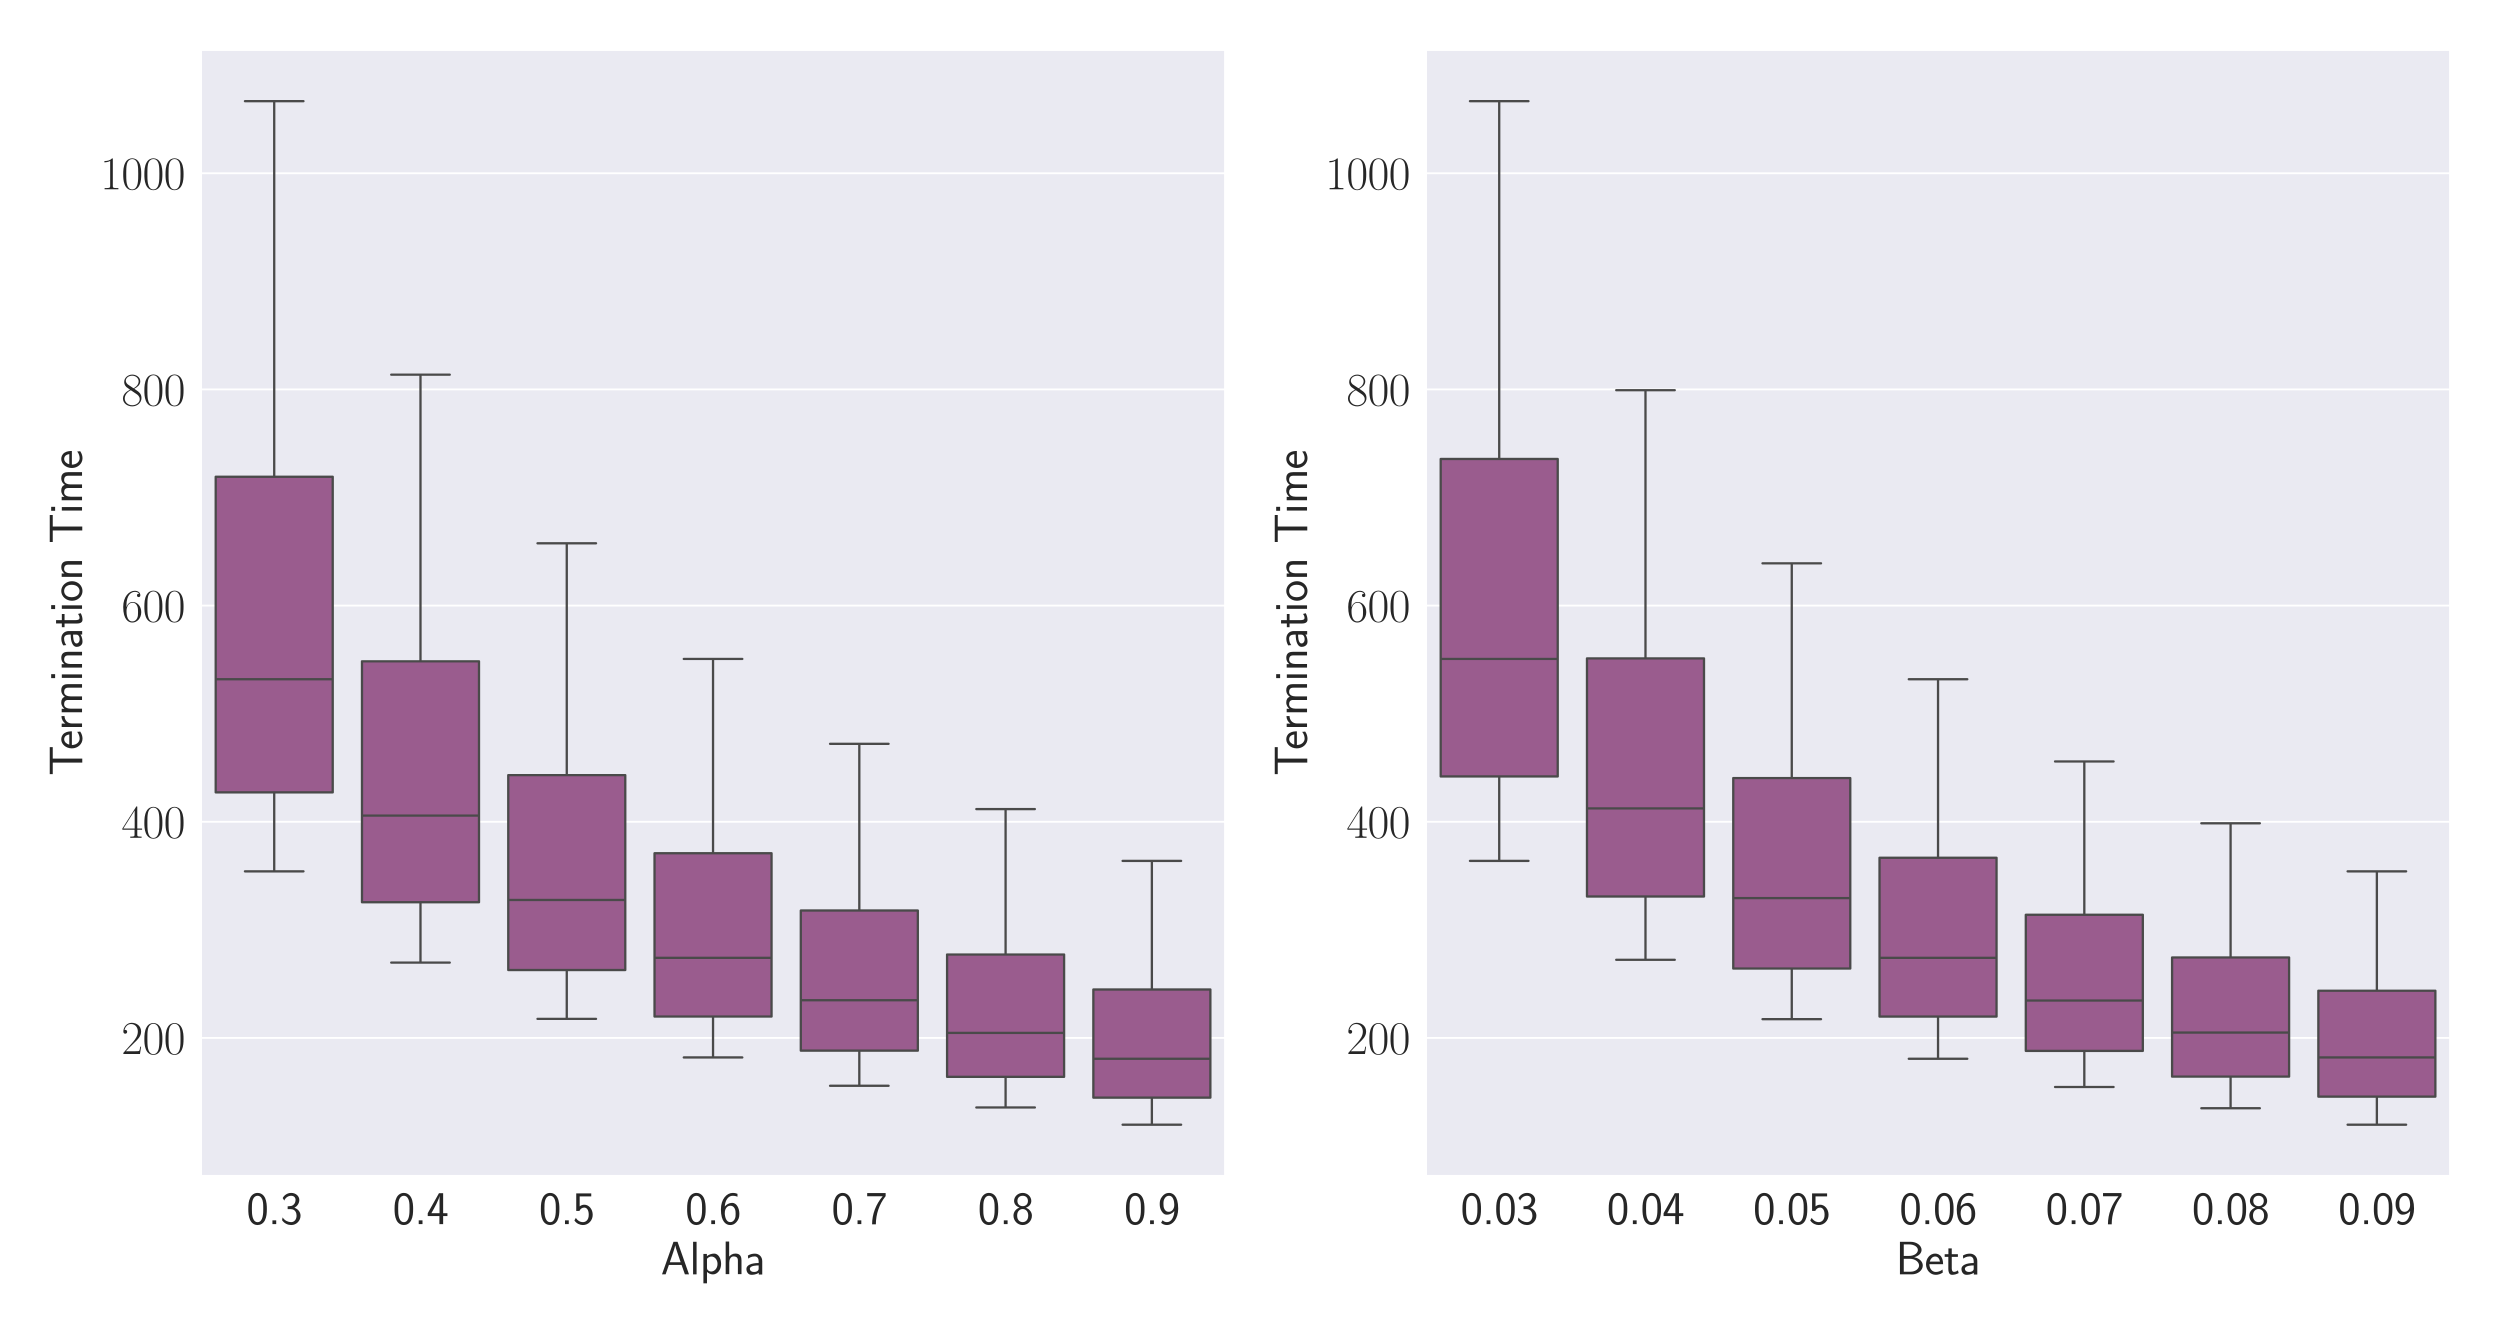 <?xml version="1.0" encoding="utf-8" standalone="no"?>
<!DOCTYPE svg PUBLIC "-//W3C//DTD SVG 1.1//EN"
  "http://www.w3.org/Graphics/SVG/1.1/DTD/svg11.dtd">
<svg xmlns:xlink="http://www.w3.org/1999/xlink" width="1080pt" height="576pt" viewBox="0 0 1080 576" xmlns="http://www.w3.org/2000/svg" version="1.1">
 <defs>
  <style type="text/css">*{stroke-linejoin: round; stroke-linecap: butt}</style>
 </defs>
 <g id="figure_1">
  <g id="patch_1">
   <path d="M 0 576 
L 1080 576 
L 1080 0 
L 0 0 
z
" style="fill: #ffffff"/>
  </g>
  <g id="axes_1">
   <g id="patch_2">
    <path d="M 86.865 507.975 
L 529.2 507.975 
L 529.2 21.6 
L 86.865 21.6 
z
" style="fill: #eaeaf2"/>
   </g>
   <g id="matplotlib.axis_1">
    <g id="xtick_1">
     <g id="text_1">
      <!-- 0.3 -->
      <g style="fill: #262626" transform="translate(106.489 528.812) scale(0.2 -0.2)">
       <defs>
        <path id="CMSS17-30" d="M 2758 2044 
C 2758 2405 2752 3077 2490 3596 
C 2227 4096 1805 4229 1504 4229 
C 1069 4229 698 3975 506 3570 
C 301 3146 243 2709 243 2044 
C 243 1589 262 1031 493 543 
C 755 5 1197 -128 1498 -128 
C 1894 -128 2278 81 2496 518 
C 2720 974 2758 1474 2758 2044 
z
M 1498 261 
C 1011 261 864 811 819 995 
C 742 1310 730 1614 730 2114 
C 730 2506 730 2948 851 3297 
C 998 3701 1254 3840 1498 3840 
C 1971 3840 2125 3372 2176 3208 
C 2272 2873 2272 2481 2272 2114 
C 2272 1526 2272 261 1498 261 
z
" transform="scale(0.016)"/>
        <path id="CMSS17-2e" d="M 1088 510 
L 576 510 
L 576 0 
L 1088 0 
L 1088 510 
z
" transform="scale(0.016)"/>
        <path id="CMSS17-33" d="M 1005 2025 
L 1440 2025 
C 2042 2025 2214 1507 2214 1146 
C 2214 653 1933 267 1472 267 
C 1114 267 608 444 320 912 
C 275 691 275 678 250 526 
C 550 88 1037 -128 1485 -128 
C 2214 -128 2752 473 2752 1138 
C 2752 1638 2400 2057 1920 2215 
C 2304 2424 2586 2816 2586 3273 
C 2586 3805 2093 4229 1491 4229 
C 941 4229 512 3892 333 3530 
C 378 3468 493 3284 550 3189 
C 691 3562 1056 3840 1485 3840 
C 1843 3840 2080 3607 2080 3271 
C 2080 2923 1856 2543 1478 2455 
C 1453 2455 1056 2417 1005 2411 
L 1005 2025 
z
" transform="scale(0.016)"/>
       </defs>
       <use xlink:href="#CMSS17-30" transform="scale(0.996)"/>
       <use xlink:href="#CMSS17-2e" transform="translate(46.844 0) scale(0.996)"/>
       <use xlink:href="#CMSS17-33" transform="translate(72.868 0) scale(0.996)"/>
      </g>
     </g>
    </g>
    <g id="xtick_2">
     <g id="text_2">
      <!-- 0.4 -->
      <g style="fill: #262626" transform="translate(169.68 528.812) scale(0.2 -0.2)">
       <defs>
        <path id="CMSS17-34" d="M 2253 1088 
L 2835 1088 
L 2835 1477 
L 2253 1477 
L 2253 4192 
L 1690 4192 
L 166 1477 
L 166 1088 
L 1747 1088 
L 1747 0 
L 2253 0 
L 2253 1088 
z
M 659 1477 
C 1030 2127 1766 3439 1766 3885 
L 1766 1477 
L 659 1477 
z
" transform="scale(0.016)"/>
       </defs>
       <use xlink:href="#CMSS17-30" transform="scale(0.996)"/>
       <use xlink:href="#CMSS17-2e" transform="translate(46.844 0) scale(0.996)"/>
       <use xlink:href="#CMSS17-34" transform="translate(72.868 0) scale(0.996)"/>
      </g>
     </g>
    </g>
    <g id="xtick_3">
     <g id="text_3">
      <!-- 0.5 -->
      <g style="fill: #262626" transform="translate(232.871 528.812) scale(0.2 -0.2)">
       <defs>
        <path id="CMSS17-35" d="M 934 3752 
L 2502 3752 
L 2502 4160 
L 467 4160 
L 467 1781 
L 896 1781 
C 1011 2046 1248 2240 1555 2240 
C 1843 2240 2163 1989 2163 1266 
C 2163 493 1709 267 1376 267 
C 966 267 589 512 422 851 
L 218 499 
C 512 49 992 -128 1376 -128 
C 2118 -128 2701 497 2701 1253 
C 2701 2030 2182 2629 1562 2629 
C 1338 2629 1120 2553 934 2399 
L 934 3752 
z
" transform="scale(0.016)"/>
       </defs>
       <use xlink:href="#CMSS17-30" transform="scale(0.996)"/>
       <use xlink:href="#CMSS17-2e" transform="translate(46.844 0) scale(0.996)"/>
       <use xlink:href="#CMSS17-35" transform="translate(72.868 0) scale(0.996)"/>
      </g>
     </g>
    </g>
    <g id="xtick_4">
     <g id="text_4">
      <!-- 0.6 -->
      <g style="fill: #262626" transform="translate(296.061 528.812) scale(0.2 -0.2)">
       <defs>
        <path id="CMSS17-36" d="M 2496 4101 
C 2227 4210 2035 4229 1856 4229 
C 1024 4229 250 3368 250 2006 
C 250 265 986 -128 1510 -128 
C 1798 -128 2086 -39 2362 280 
C 2643 617 2752 898 2752 1389 
C 2752 2179 2362 2880 1779 2880 
C 1357 2880 992 2657 768 2376 
C 832 3258 1254 3840 1862 3840 
C 2029 3840 2246 3816 2496 3710 
L 2496 4101 
z
M 774 1369 
C 774 1420 774 1452 781 1548 
C 781 2045 1069 2491 1536 2491 
C 1837 2491 1990 2332 2106 2135 
C 2240 1886 2246 1650 2246 1388 
C 2246 1140 2246 891 2099 637 
C 1978 439 1818 267 1510 267 
C 902 267 800 1114 774 1369 
z
" transform="scale(0.016)"/>
       </defs>
       <use xlink:href="#CMSS17-30" transform="scale(0.996)"/>
       <use xlink:href="#CMSS17-2e" transform="translate(46.844 0) scale(0.996)"/>
       <use xlink:href="#CMSS17-36" transform="translate(72.868 0) scale(0.996)"/>
      </g>
     </g>
    </g>
    <g id="xtick_5">
     <g id="text_5">
      <!-- 0.7 -->
      <g style="fill: #262626" transform="translate(359.252 528.812) scale(0.2 -0.2)">
       <defs>
        <path id="CMSS17-37" d="M 1389 3776 
C 1466 3776 1542 3776 1619 3776 
L 2355 3776 
C 1440 2711 915 1365 915 -32 
L 1427 -32 
C 1427 1323 1875 2696 2752 3795 
L 2752 4209 
L 250 4209 
L 250 3776 
L 1389 3776 
z
" transform="scale(0.016)"/>
       </defs>
       <use xlink:href="#CMSS17-30" transform="scale(0.996)"/>
       <use xlink:href="#CMSS17-2e" transform="translate(46.844 0) scale(0.996)"/>
       <use xlink:href="#CMSS17-37" transform="translate(72.868 0) scale(0.996)"/>
      </g>
     </g>
    </g>
    <g id="xtick_6">
     <g id="text_6">
      <!-- 0.8 -->
      <g style="fill: #262626" transform="translate(422.443 528.812) scale(0.2 -0.2)">
       <defs>
        <path id="CMSS17-38" d="M 1933 2222 
C 2419 2380 2669 2760 2669 3134 
C 2669 3722 2157 4229 1504 4229 
C 826 4229 333 3708 333 3144 
C 333 2780 576 2403 1069 2241 
C 442 1997 250 1512 250 1149 
C 250 446 819 -128 1498 -128 
C 2202 -128 2752 455 2752 1138 
C 2752 1557 2502 2000 1933 2222 
z
M 1504 2432 
C 1075 2432 787 2712 787 3136 
C 787 3566 1075 3840 1504 3840 
C 1901 3840 2214 3591 2214 3136 
C 2214 2687 1907 2432 1504 2432 
z
M 1504 267 
C 1139 267 749 517 749 1156 
C 749 1813 1184 2043 1498 2043 
C 1843 2043 2253 1800 2253 1156 
C 2253 491 1830 267 1504 267 
z
" transform="scale(0.016)"/>
       </defs>
       <use xlink:href="#CMSS17-30" transform="scale(0.996)"/>
       <use xlink:href="#CMSS17-2e" transform="translate(46.844 0) scale(0.996)"/>
       <use xlink:href="#CMSS17-38" transform="translate(72.868 0) scale(0.996)"/>
      </g>
     </g>
    </g>
    <g id="xtick_7">
     <g id="text_7">
      <!-- 0.9 -->
      <g style="fill: #262626" transform="translate(485.634 528.812) scale(0.2 -0.2)">
       <defs>
        <path id="CMSS17-39" d="M 435 174 
C 614 21 845 -128 1235 -128 
C 2010 -128 2752 721 2752 2095 
C 2752 3932 1952 4229 1523 4229 
C 1094 4229 819 4041 582 3741 
C 301 3397 250 3090 250 2733 
C 250 2307 326 2045 506 1745 
C 749 1357 973 1275 1222 1275 
C 1600 1275 1978 1459 2234 1776 
C 2189 902 1798 267 1235 267 
C 1005 267 819 339 634 516 
L 435 174 
z
M 2214 2746 
C 2221 2703 2221 2622 2221 2596 
C 2221 2074 1914 1664 1466 1664 
C 1171 1664 1018 1813 902 2006 
C 762 2249 755 2485 755 2733 
C 755 2976 755 3244 934 3511 
C 1069 3703 1235 3840 1523 3840 
C 2112 3840 2208 3000 2214 2746 
z
" transform="scale(0.016)"/>
       </defs>
       <use xlink:href="#CMSS17-30" transform="scale(0.996)"/>
       <use xlink:href="#CMSS17-2e" transform="translate(46.844 0) scale(0.996)"/>
       <use xlink:href="#CMSS17-39" transform="translate(72.868 0) scale(0.996)"/>
      </g>
     </g>
    </g>
    <g id="text_8">
     <!-- Alpha -->
     <g style="fill: #262626" transform="translate(285.459 550.524) scale(0.2 -0.2)">
      <defs>
       <path id="CMSS17-41" d="M 2272 4416 
L 1722 4416 
L 166 0 
L 653 0 
L 1101 1280 
L 2816 1280 
L 3270 0 
L 3827 0 
L 2272 4416 
z
M 2694 1637 
L 1222 1637 
C 1530 2528 1914 3638 1958 3925 
L 1965 3925 
C 2010 3663 2138 3281 2246 2956 
L 2694 1637 
z
" transform="scale(0.016)"/>
       <path id="CMSS17-6c" d="M 947 4416 
L 474 4416 
L 474 0 
L 947 0 
L 947 4416 
z
" transform="scale(0.016)"/>
       <path id="CMSS17-70" d="M 966 333 
C 1178 129 1466 -5 1773 -5 
C 2368 -5 2880 603 2880 1412 
C 2880 2159 2496 2816 1946 2816 
C 1626 2816 1242 2702 954 2472 
L 954 2765 
L 480 2765 
L 480 -1216 
L 966 -1216 
L 966 333 
z
M 966 2100 
C 1018 2176 1235 2415 1587 2415 
C 2035 2415 2394 1960 2394 1412 
C 2394 787 1958 384 1530 384 
C 1402 384 1267 415 1139 523 
C 966 674 966 768 966 857 
L 966 2100 
z
" transform="scale(0.016)"/>
       <path id="CMSS17-68" d="M 2618 1891 
C 2618 2292 2522 2820 1798 2820 
C 1395 2820 1133 2623 947 2407 
L 947 4448 
L 474 4448 
L 474 32 
L 960 32 
L 960 1573 
C 960 1973 1114 2432 1549 2432 
C 2112 2432 2131 2056 2131 1839 
L 2131 32 
L 2618 32 
L 2618 1891 
z
" transform="scale(0.016)"/>
       <path id="CMSS17-61" d="M 2406 1791 
C 2406 2392 1978 2808 1402 2808 
C 1120 2808 813 2757 461 2553 
L 499 2135 
C 659 2248 934 2432 1395 2432 
C 1722 2432 1920 2180 1920 1782 
L 1920 1536 
C 896 1536 256 1238 256 726 
C 256 461 416 -64 947 -64 
C 1043 -64 1562 -64 1933 217 
L 1933 -19 
L 2406 -19 
L 2406 1791 
z
M 1920 816 
C 1920 701 1920 548 1728 434 
C 1562 325 1350 325 1261 325 
C 941 325 723 511 723 744 
C 723 1211 1722 1211 1920 1211 
L 1920 816 
z
" transform="scale(0.016)"/>
      </defs>
      <use xlink:href="#CMSS17-41" transform="scale(0.996)"/>
      <use xlink:href="#CMSS17-6c" transform="translate(62.218 0) scale(0.996)"/>
      <use xlink:href="#CMSS17-70" transform="translate(84.399 0) scale(0.996)"/>
      <use xlink:href="#CMSS17-68" transform="translate(132.604 0) scale(0.996)"/>
      <use xlink:href="#CMSS17-61" transform="translate(180.808 0) scale(0.996)"/>
     </g>
    </g>
   </g>
   <g id="matplotlib.axis_2">
    <g id="ytick_1">
     <g id="line2d_1">
      <path d="M 86.865 448.395 
L 529.2 448.395 
" clip-path="url(#p72817f7de1)" style="fill: none; stroke: #ffffff; stroke-width: 0.8; stroke-linecap: round"/>
     </g>
     <g id="text_9">
      <!-- $\mathdefault{200}$ -->
      <g style="fill: #262626" transform="translate(52.451 455.314) scale(0.2 -0.2)">
       <defs>
        <path id="CMR17-32" d="M 2669 989 
L 2554 989 
C 2490 536 2438 459 2413 420 
C 2381 369 1920 369 1830 369 
L 602 369 
C 832 619 1280 1072 1824 1597 
C 2214 1967 2669 2402 2669 3035 
C 2669 3790 2067 4224 1395 4224 
C 691 4224 262 3604 262 3030 
C 262 2780 448 2748 525 2748 
C 589 2748 781 2787 781 3010 
C 781 3207 614 3264 525 3264 
C 486 3264 448 3258 422 3245 
C 544 3790 915 4058 1306 4058 
C 1862 4058 2227 3617 2227 3035 
C 2227 2479 1901 2000 1536 1584 
L 262 146 
L 262 0 
L 2515 0 
L 2669 989 
z
" transform="scale(0.016)"/>
        <path id="CMR17-30" d="M 2688 2025 
C 2688 2416 2682 3080 2413 3591 
C 2176 4039 1798 4198 1466 4198 
C 1158 4198 768 4058 525 3597 
C 269 3118 243 2524 243 2025 
C 243 1661 250 1106 448 619 
C 723 -39 1216 -128 1466 -128 
C 1760 -128 2208 -7 2470 600 
C 2662 1042 2688 1559 2688 2025 
z
M 1466 -26 
C 1056 -26 813 325 723 812 
C 653 1188 653 1738 653 2096 
C 653 2588 653 2997 736 3387 
C 858 3929 1216 4096 1466 4096 
C 1728 4096 2067 3923 2189 3400 
C 2272 3036 2278 2607 2278 2096 
C 2278 1680 2278 1169 2202 792 
C 2067 95 1690 -26 1466 -26 
z
" transform="scale(0.016)"/>
       </defs>
       <use xlink:href="#CMR17-32" transform="scale(0.996)"/>
       <use xlink:href="#CMR17-30" transform="translate(45.69 0) scale(0.996)"/>
       <use xlink:href="#CMR17-30" transform="translate(91.381 0) scale(0.996)"/>
      </g>
     </g>
    </g>
    <g id="ytick_2">
     <g id="line2d_2">
      <path d="M 86.865 355.007 
L 529.2 355.007 
" clip-path="url(#p72817f7de1)" style="fill: none; stroke: #ffffff; stroke-width: 0.8; stroke-linecap: round"/>
     </g>
     <g id="text_10">
      <!-- $\mathdefault{400}$ -->
      <g style="fill: #262626" transform="translate(52.451 361.925) scale(0.2 -0.2)">
       <defs>
        <path id="CMR17-34" d="M 2150 4122 
C 2150 4256 2144 4256 2029 4256 
L 128 1254 
L 128 1088 
L 1779 1088 
L 1779 457 
C 1779 224 1766 160 1318 160 
L 1197 160 
L 1197 0 
C 1402 0 1747 0 1965 0 
C 2182 0 2528 0 2733 0 
L 2733 160 
L 2611 160 
C 2163 160 2150 224 2150 457 
L 2150 1088 
L 2803 1088 
L 2803 1254 
L 2150 1254 
L 2150 4122 
z
M 1798 3703 
L 1798 1254 
L 256 1254 
L 1798 3703 
z
" transform="scale(0.016)"/>
       </defs>
       <use xlink:href="#CMR17-34" transform="scale(0.996)"/>
       <use xlink:href="#CMR17-30" transform="translate(45.69 0) scale(0.996)"/>
       <use xlink:href="#CMR17-30" transform="translate(91.381 0) scale(0.996)"/>
      </g>
     </g>
    </g>
    <g id="ytick_3">
     <g id="line2d_3">
      <path d="M 86.865 261.618 
L 529.2 261.618 
" clip-path="url(#p72817f7de1)" style="fill: none; stroke: #ffffff; stroke-width: 0.8; stroke-linecap: round"/>
     </g>
     <g id="text_11">
      <!-- $\mathdefault{600}$ -->
      <g style="fill: #262626" transform="translate(52.451 268.537) scale(0.2 -0.2)">
       <defs>
        <path id="CMR17-36" d="M 678 2176 
C 678 3690 1395 4032 1811 4032 
C 1946 4032 2272 4009 2400 3776 
C 2298 3776 2106 3776 2106 3553 
C 2106 3381 2246 3323 2336 3323 
C 2394 3323 2566 3348 2566 3560 
C 2566 3954 2246 4179 1805 4179 
C 1043 4179 243 3390 243 1984 
C 243 253 966 -128 1478 -128 
C 2099 -128 2688 427 2688 1283 
C 2688 2081 2170 2662 1517 2662 
C 1126 2662 838 2407 678 1960 
L 678 2176 
z
M 1478 25 
C 691 25 691 1200 691 1436 
C 691 1896 909 2560 1504 2560 
C 1613 2560 1926 2560 2138 2120 
C 2253 1870 2253 1609 2253 1289 
C 2253 944 2253 690 2118 434 
C 1978 171 1773 25 1478 25 
z
" transform="scale(0.016)"/>
       </defs>
       <use xlink:href="#CMR17-36" transform="scale(0.996)"/>
       <use xlink:href="#CMR17-30" transform="translate(45.69 0) scale(0.996)"/>
       <use xlink:href="#CMR17-30" transform="translate(91.381 0) scale(0.996)"/>
      </g>
     </g>
    </g>
    <g id="ytick_4">
     <g id="line2d_4">
      <path d="M 86.865 168.23 
L 529.2 168.23 
" clip-path="url(#p72817f7de1)" style="fill: none; stroke: #ffffff; stroke-width: 0.8; stroke-linecap: round"/>
     </g>
     <g id="text_12">
      <!-- $\mathdefault{800}$ -->
      <g style="fill: #262626" transform="translate(52.451 175.149) scale(0.2 -0.2)">
       <defs>
        <path id="CMR17-38" d="M 1741 2264 
C 2144 2467 2554 2773 2554 3263 
C 2554 3841 1990 4179 1472 4179 
C 890 4179 378 3759 378 3180 
C 378 3021 416 2747 666 2505 
C 730 2442 998 2251 1171 2130 
C 883 1983 211 1634 211 934 
C 211 279 838 -128 1459 -128 
C 2144 -128 2720 362 2720 1010 
C 2720 1590 2330 1857 2074 2029 
L 1741 2264 
z
M 902 2822 
C 851 2854 595 3051 595 3351 
C 595 3739 998 4032 1459 4032 
C 1965 4032 2336 3676 2336 3262 
C 2336 2669 1670 2331 1638 2331 
C 1632 2331 1626 2331 1574 2370 
L 902 2822 
z
M 2080 1519 
C 2176 1449 2483 1240 2483 851 
C 2483 381 2010 25 1472 25 
C 890 25 448 438 448 940 
C 448 1443 838 1862 1280 2060 
L 2080 1519 
z
" transform="scale(0.016)"/>
       </defs>
       <use xlink:href="#CMR17-38" transform="scale(0.996)"/>
       <use xlink:href="#CMR17-30" transform="translate(45.69 0) scale(0.996)"/>
       <use xlink:href="#CMR17-30" transform="translate(91.381 0) scale(0.996)"/>
      </g>
     </g>
    </g>
    <g id="ytick_5">
     <g id="line2d_5">
      <path d="M 86.865 74.842 
L 529.2 74.842 
" clip-path="url(#p72817f7de1)" style="fill: none; stroke: #ffffff; stroke-width: 0.8; stroke-linecap: round"/>
     </g>
     <g id="text_13">
      <!-- $\mathdefault{1000}$ -->
      <g style="fill: #262626" transform="translate(43.313 81.76) scale(0.2 -0.2)">
       <defs>
        <path id="CMR17-31" d="M 1702 4058 
C 1702 4192 1696 4192 1606 4192 
C 1357 3916 979 3827 621 3827 
C 602 3827 570 3827 563 3808 
C 557 3795 557 3782 557 3648 
C 755 3648 1088 3686 1344 3839 
L 1344 461 
C 1344 236 1331 160 781 160 
L 589 160 
L 589 0 
C 896 0 1216 0 1523 0 
C 1830 0 2150 0 2458 0 
L 2458 160 
L 2266 160 
C 1715 160 1702 230 1702 458 
L 1702 4058 
z
" transform="scale(0.016)"/>
       </defs>
       <use xlink:href="#CMR17-31" transform="scale(0.996)"/>
       <use xlink:href="#CMR17-30" transform="translate(45.69 0) scale(0.996)"/>
       <use xlink:href="#CMR17-30" transform="translate(91.381 0) scale(0.996)"/>
       <use xlink:href="#CMR17-30" transform="translate(137.071 0) scale(0.996)"/>
      </g>
     </g>
    </g>
    <g id="text_14">
     <!-- Termination Time -->
     <g style="fill: #262626" transform="translate(35.437 335.113) rotate(-90) scale(0.2 -0.2)">
      <defs>
       <path id="CMSS17-54" d="M 2317 3968 
L 2848 3968 
C 2925 3968 3002 3968 3078 3968 
L 3878 3968 
L 3878 4376 
L 218 4376 
L 218 3968 
L 1018 3968 
C 1094 3968 1171 3968 1248 3968 
L 1779 3968 
L 1779 -32 
L 2317 -32 
L 2317 3968 
z
" transform="scale(0.016)"/>
       <path id="CMSS17-65" d="M 2502 1377 
C 2502 1590 2490 2003 2285 2345 
C 2061 2713 1696 2816 1421 2816 
C 755 2816 192 2188 192 1375 
C 192 582 774 -64 1510 -64 
C 1798 -64 2150 19 2470 248 
C 2470 274 2458 414 2451 420 
C 2451 433 2432 630 2432 656 
C 2125 407 1773 325 1517 325 
C 1107 325 666 667 646 1377 
L 2502 1377 
z
M 698 1728 
C 781 2084 1062 2421 1421 2421 
C 1517 2421 1965 2421 2080 1728 
L 698 1728 
z
" transform="scale(0.016)"/>
       <path id="CMSS17-72" d="M 954 1363 
C 954 1965 1395 2368 1958 2368 
L 1958 2789 
C 1549 2789 1165 2585 934 2253 
L 934 2758 
L 480 2758 
L 480 0 
L 954 0 
L 954 1363 
z
" transform="scale(0.016)"/>
       <path id="CMSS17-6d" d="M 4288 1877 
C 4288 2308 4179 2816 3462 2816 
C 2982 2816 2694 2516 2566 2331 
C 2451 2670 2182 2816 1798 2816 
C 1363 2816 1088 2568 941 2389 
L 941 2758 
L 474 2758 
L 474 0 
L 960 0 
L 960 1559 
C 960 1939 1101 2428 1555 2428 
C 2138 2428 2138 2016 2138 1829 
L 2138 0 
L 2624 0 
L 2624 1559 
C 2624 1939 2765 2428 3219 2428 
C 3802 2428 3802 2016 3802 1829 
L 3802 0 
L 4288 0 
L 4288 1877 
z
" transform="scale(0.016)"/>
       <path id="CMSS17-69" d="M 979 4183 
L 442 4183 
L 442 3648 
L 979 3648 
L 979 4183 
z
M 947 2739 
L 474 2739 
L 474 0 
L 947 0 
L 947 2739 
z
" transform="scale(0.016)"/>
       <path id="CMSS17-6e" d="M 2618 1877 
C 2618 2283 2522 2816 1798 2816 
C 1389 2816 1120 2606 941 2389 
L 941 2758 
L 474 2758 
L 474 0 
L 960 0 
L 960 1559 
C 960 1964 1114 2428 1549 2428 
C 2112 2428 2131 2048 2131 1829 
L 2131 0 
L 2618 0 
L 2618 1877 
z
" transform="scale(0.016)"/>
       <path id="CMSS17-74" d="M 1069 2368 
L 1901 2368 
L 1901 2737 
L 1069 2737 
L 1069 3520 
L 614 3520 
L 614 2737 
L 109 2737 
L 109 2368 
L 602 2368 
L 602 749 
C 602 384 685 -64 1107 -64 
C 1427 -64 1722 25 2003 172 
L 1901 548 
C 1747 414 1562 337 1363 337 
C 1082 337 1069 696 1069 856 
L 1069 2368 
z
" transform="scale(0.016)"/>
       <path id="CMSS17-6f" d="M 2829 1356 
C 2829 2176 2221 2816 1504 2816 
C 768 2816 173 2157 173 1356 
C 173 544 787 -64 1498 -64 
C 2227 -64 2829 563 2829 1356 
z
M 1504 337 
C 1050 337 659 709 659 1408 
C 659 2151 1114 2427 1498 2427 
C 1914 2427 2342 2126 2342 1408 
C 2342 683 1926 337 1504 337 
z
" transform="scale(0.016)"/>
      </defs>
      <use xlink:href="#CMSS17-54" transform="scale(0.996)"/>
      <use xlink:href="#CMSS17-65" transform="translate(56.012 0) scale(0.996)"/>
      <use xlink:href="#CMSS17-72" transform="translate(97.651 0) scale(0.996)"/>
      <use xlink:href="#CMSS17-6d" transform="translate(129.561 0) scale(0.996)"/>
      <use xlink:href="#CMSS17-69" transform="translate(203.79 0) scale(0.996)"/>
      <use xlink:href="#CMSS17-6e" transform="translate(225.971 0) scale(0.996)"/>
      <use xlink:href="#CMSS17-61" transform="translate(274.176 0) scale(0.996)"/>
      <use xlink:href="#CMSS17-74" transform="translate(319.098 0) scale(0.996)"/>
      <use xlink:href="#CMSS17-69" transform="translate(352.929 0) scale(0.996)"/>
      <use xlink:href="#CMSS17-6f" transform="translate(375.11 0) scale(0.996)"/>
      <use xlink:href="#CMSS17-6e" transform="translate(421.954 0) scale(0.996)"/>
      <use xlink:href="#CMSS17-54" transform="translate(501.388 0) scale(0.996)"/>
      <use xlink:href="#CMSS17-69" transform="translate(565.207 0) scale(0.996)"/>
      <use xlink:href="#CMSS17-6d" transform="translate(587.388 0) scale(0.996)"/>
      <use xlink:href="#CMSS17-65" transform="translate(661.617 0) scale(0.996)"/>
     </g>
    </g>
   </g>
   <g id="patch_3">
    <path d="M 93.184 342.303 
L 143.737 342.303 
L 143.737 205.96 
L 93.184 205.96 
L 93.184 342.303 
z
" clip-path="url(#p72817f7de1)" style="fill: #9a5c8e; stroke: #4a4a4a; stroke-linejoin: miter"/>
   </g>
   <g id="line2d_6">
    <path d="M 118.46 342.303 
L 118.46 376.42 
" clip-path="url(#p72817f7de1)" style="fill: none; stroke: #4a4a4a"/>
   </g>
   <g id="line2d_7">
    <path d="M 118.46 205.96 
L 118.46 43.708 
" clip-path="url(#p72817f7de1)" style="fill: none; stroke: #4a4a4a"/>
   </g>
   <g id="line2d_8">
    <path d="M 105.822 376.42 
L 131.099 376.42 
" clip-path="url(#p72817f7de1)" style="fill: none; stroke: #4a4a4a; stroke-linecap: round"/>
   </g>
   <g id="line2d_9">
    <path d="M 105.822 43.708 
L 131.099 43.708 
" clip-path="url(#p72817f7de1)" style="fill: none; stroke: #4a4a4a; stroke-linecap: round"/>
   </g>
   <g id="line2d_10"/>
   <g id="patch_4">
    <path d="M 156.375 389.77 
L 206.927 389.77 
L 206.927 285.694 
L 156.375 285.694 
L 156.375 389.77 
z
" clip-path="url(#p72817f7de1)" style="fill: #9a5c8e; stroke: #4a4a4a; stroke-linejoin: miter"/>
   </g>
   <g id="line2d_11">
    <path d="M 181.651 389.77 
L 181.651 415.841 
" clip-path="url(#p72817f7de1)" style="fill: none; stroke: #4a4a4a"/>
   </g>
   <g id="line2d_12">
    <path d="M 181.651 285.694 
L 181.651 161.858 
" clip-path="url(#p72817f7de1)" style="fill: none; stroke: #4a4a4a"/>
   </g>
   <g id="line2d_13">
    <path d="M 169.013 415.841 
L 194.289 415.841 
" clip-path="url(#p72817f7de1)" style="fill: none; stroke: #4a4a4a; stroke-linecap: round"/>
   </g>
   <g id="line2d_14">
    <path d="M 169.013 161.858 
L 194.289 161.858 
" clip-path="url(#p72817f7de1)" style="fill: none; stroke: #4a4a4a; stroke-linecap: round"/>
   </g>
   <g id="line2d_15"/>
   <g id="patch_5">
    <path d="M 219.566 419.049 
L 270.118 419.049 
L 270.118 334.86 
L 219.566 334.86 
L 219.566 419.049 
z
" clip-path="url(#p72817f7de1)" style="fill: #9a5c8e; stroke: #4a4a4a; stroke-linejoin: miter"/>
   </g>
   <g id="line2d_16">
    <path d="M 244.842 419.049 
L 244.842 440.149 
" clip-path="url(#p72817f7de1)" style="fill: none; stroke: #4a4a4a"/>
   </g>
   <g id="line2d_17">
    <path d="M 244.842 334.86 
L 244.842 234.703 
" clip-path="url(#p72817f7de1)" style="fill: none; stroke: #4a4a4a"/>
   </g>
   <g id="line2d_18">
    <path d="M 232.204 440.149 
L 257.48 440.149 
" clip-path="url(#p72817f7de1)" style="fill: none; stroke: #4a4a4a; stroke-linecap: round"/>
   </g>
   <g id="line2d_19">
    <path d="M 232.204 234.703 
L 257.48 234.703 
" clip-path="url(#p72817f7de1)" style="fill: none; stroke: #4a4a4a; stroke-linecap: round"/>
   </g>
   <g id="line2d_20"/>
   <g id="patch_6">
    <path d="M 282.756 439.146 
L 333.309 439.146 
L 333.309 368.603 
L 282.756 368.603 
L 282.756 439.146 
z
" clip-path="url(#p72817f7de1)" style="fill: #9a5c8e; stroke: #4a4a4a; stroke-linejoin: miter"/>
   </g>
   <g id="line2d_21">
    <path d="M 308.033 439.146 
L 308.033 456.82 
" clip-path="url(#p72817f7de1)" style="fill: none; stroke: #4a4a4a"/>
   </g>
   <g id="line2d_22">
    <path d="M 308.033 368.603 
L 308.033 284.663 
" clip-path="url(#p72817f7de1)" style="fill: none; stroke: #4a4a4a"/>
   </g>
   <g id="line2d_23">
    <path d="M 295.394 456.82 
L 320.671 456.82 
" clip-path="url(#p72817f7de1)" style="fill: none; stroke: #4a4a4a; stroke-linecap: round"/>
   </g>
   <g id="line2d_24">
    <path d="M 295.394 284.663 
L 320.671 284.663 
" clip-path="url(#p72817f7de1)" style="fill: none; stroke: #4a4a4a; stroke-linecap: round"/>
   </g>
   <g id="line2d_25"/>
   <g id="patch_7">
    <path d="M 345.947 453.88 
L 396.5 453.88 
L 396.5 393.342 
L 345.947 393.342 
L 345.947 453.88 
z
" clip-path="url(#p72817f7de1)" style="fill: #9a5c8e; stroke: #4a4a4a; stroke-linejoin: miter"/>
   </g>
   <g id="line2d_26">
    <path d="M 371.223 453.88 
L 371.223 469.055 
" clip-path="url(#p72817f7de1)" style="fill: none; stroke: #4a4a4a"/>
   </g>
   <g id="line2d_27">
    <path d="M 371.223 393.342 
L 371.223 321.33 
" clip-path="url(#p72817f7de1)" style="fill: none; stroke: #4a4a4a"/>
   </g>
   <g id="line2d_28">
    <path d="M 358.585 469.055 
L 383.861 469.055 
" clip-path="url(#p72817f7de1)" style="fill: none; stroke: #4a4a4a; stroke-linecap: round"/>
   </g>
   <g id="line2d_29">
    <path d="M 358.585 321.33 
L 383.861 321.33 
" clip-path="url(#p72817f7de1)" style="fill: none; stroke: #4a4a4a; stroke-linecap: round"/>
   </g>
   <g id="line2d_30"/>
   <g id="patch_8">
    <path d="M 409.138 465.193 
L 459.69 465.193 
L 459.69 412.354 
L 409.138 412.354 
L 409.138 465.193 
z
" clip-path="url(#p72817f7de1)" style="fill: #9a5c8e; stroke: #4a4a4a; stroke-linejoin: miter"/>
   </g>
   <g id="line2d_31">
    <path d="M 434.414 465.193 
L 434.414 478.43 
" clip-path="url(#p72817f7de1)" style="fill: none; stroke: #4a4a4a"/>
   </g>
   <g id="line2d_32">
    <path d="M 434.414 412.354 
L 434.414 349.523 
" clip-path="url(#p72817f7de1)" style="fill: none; stroke: #4a4a4a"/>
   </g>
   <g id="line2d_33">
    <path d="M 421.776 478.43 
L 447.052 478.43 
" clip-path="url(#p72817f7de1)" style="fill: none; stroke: #4a4a4a; stroke-linecap: round"/>
   </g>
   <g id="line2d_34">
    <path d="M 421.776 349.523 
L 447.052 349.523 
" clip-path="url(#p72817f7de1)" style="fill: none; stroke: #4a4a4a; stroke-linecap: round"/>
   </g>
   <g id="line2d_35"/>
   <g id="patch_9">
    <path d="M 472.328 474.172 
L 522.881 474.172 
L 522.881 427.456 
L 472.328 427.456 
L 472.328 474.172 
z
" clip-path="url(#p72817f7de1)" style="fill: #9a5c8e; stroke: #4a4a4a; stroke-linejoin: miter"/>
   </g>
   <g id="line2d_36">
    <path d="M 497.605 474.172 
L 497.605 485.867 
" clip-path="url(#p72817f7de1)" style="fill: none; stroke: #4a4a4a"/>
   </g>
   <g id="line2d_37">
    <path d="M 497.605 427.456 
L 497.605 371.906 
" clip-path="url(#p72817f7de1)" style="fill: none; stroke: #4a4a4a"/>
   </g>
   <g id="line2d_38">
    <path d="M 484.967 485.867 
L 510.243 485.867 
" clip-path="url(#p72817f7de1)" style="fill: none; stroke: #4a4a4a; stroke-linecap: round"/>
   </g>
   <g id="line2d_39">
    <path d="M 484.967 371.906 
L 510.243 371.906 
" clip-path="url(#p72817f7de1)" style="fill: none; stroke: #4a4a4a; stroke-linecap: round"/>
   </g>
   <g id="line2d_40"/>
   <g id="line2d_41">
    <path d="M 93.184 293.427 
L 143.737 293.427 
" clip-path="url(#p72817f7de1)" style="fill: none; stroke: #4a4a4a"/>
   </g>
   <g id="line2d_42">
    <path d="M 156.375 352.337 
L 206.927 352.337 
" clip-path="url(#p72817f7de1)" style="fill: none; stroke: #4a4a4a"/>
   </g>
   <g id="line2d_43">
    <path d="M 219.566 388.781 
L 270.118 388.781 
" clip-path="url(#p72817f7de1)" style="fill: none; stroke: #4a4a4a"/>
   </g>
   <g id="line2d_44">
    <path d="M 282.756 413.777 
L 333.309 413.777 
" clip-path="url(#p72817f7de1)" style="fill: none; stroke: #4a4a4a"/>
   </g>
   <g id="line2d_45">
    <path d="M 345.947 432.106 
L 396.5 432.106 
" clip-path="url(#p72817f7de1)" style="fill: none; stroke: #4a4a4a"/>
   </g>
   <g id="line2d_46">
    <path d="M 409.138 446.204 
L 459.69 446.204 
" clip-path="url(#p72817f7de1)" style="fill: none; stroke: #4a4a4a"/>
   </g>
   <g id="line2d_47">
    <path d="M 472.328 457.387 
L 522.881 457.387 
" clip-path="url(#p72817f7de1)" style="fill: none; stroke: #4a4a4a"/>
   </g>
   <g id="patch_10">
    <path d="M 86.865 507.975 
L 86.865 21.6 
" style="fill: none; stroke: #ffffff; stroke-width: 0.8; stroke-linejoin: miter; stroke-linecap: square"/>
   </g>
   <g id="patch_11">
    <path d="M 529.2 507.975 
L 529.2 21.6 
" style="fill: none; stroke: #ffffff; stroke-width: 0.8; stroke-linejoin: miter; stroke-linecap: square"/>
   </g>
   <g id="patch_12">
    <path d="M 86.865 507.975 
L 529.2 507.975 
" style="fill: none; stroke: #ffffff; stroke-width: 0.8; stroke-linejoin: miter; stroke-linecap: square"/>
   </g>
   <g id="patch_13">
    <path d="M 86.865 21.6 
L 529.2 21.6 
" style="fill: none; stroke: #ffffff; stroke-width: 0.8; stroke-linejoin: miter; stroke-linecap: square"/>
   </g>
  </g>
  <g id="axes_2">
   <g id="patch_14">
    <path d="M 616.065 507.975 
L 1058.4 507.975 
L 1058.4 21.6 
L 616.065 21.6 
z
" style="fill: #eaeaf2"/>
   </g>
   <g id="matplotlib.axis_3">
    <g id="xtick_8">
     <g id="text_15">
      <!-- 0.03 -->
      <g style="fill: #262626" transform="translate(631.005 528.812) scale(0.2 -0.2)">
       <use xlink:href="#CMSS17-30" transform="scale(0.996)"/>
       <use xlink:href="#CMSS17-2e" transform="translate(46.844 0) scale(0.996)"/>
       <use xlink:href="#CMSS17-30" transform="translate(72.868 0) scale(0.996)"/>
       <use xlink:href="#CMSS17-33" transform="translate(119.711 0) scale(0.996)"/>
      </g>
     </g>
    </g>
    <g id="xtick_9">
     <g id="text_16">
      <!-- 0.04 -->
      <g style="fill: #262626" transform="translate(694.196 528.812) scale(0.2 -0.2)">
       <use xlink:href="#CMSS17-30" transform="scale(0.996)"/>
       <use xlink:href="#CMSS17-2e" transform="translate(46.844 0) scale(0.996)"/>
       <use xlink:href="#CMSS17-30" transform="translate(72.868 0) scale(0.996)"/>
       <use xlink:href="#CMSS17-34" transform="translate(119.711 0) scale(0.996)"/>
      </g>
     </g>
    </g>
    <g id="xtick_10">
     <g id="text_17">
      <!-- 0.05 -->
      <g style="fill: #262626" transform="translate(757.386 528.812) scale(0.2 -0.2)">
       <use xlink:href="#CMSS17-30" transform="scale(0.996)"/>
       <use xlink:href="#CMSS17-2e" transform="translate(46.844 0) scale(0.996)"/>
       <use xlink:href="#CMSS17-30" transform="translate(72.868 0) scale(0.996)"/>
       <use xlink:href="#CMSS17-35" transform="translate(119.711 0) scale(0.996)"/>
      </g>
     </g>
    </g>
    <g id="xtick_11">
     <g id="text_18">
      <!-- 0.06 -->
      <g style="fill: #262626" transform="translate(820.577 528.812) scale(0.2 -0.2)">
       <use xlink:href="#CMSS17-30" transform="scale(0.996)"/>
       <use xlink:href="#CMSS17-2e" transform="translate(46.844 0) scale(0.996)"/>
       <use xlink:href="#CMSS17-30" transform="translate(72.868 0) scale(0.996)"/>
       <use xlink:href="#CMSS17-36" transform="translate(119.711 0) scale(0.996)"/>
      </g>
     </g>
    </g>
    <g id="xtick_12">
     <g id="text_19">
      <!-- 0.07 -->
      <g style="fill: #262626" transform="translate(883.768 528.812) scale(0.2 -0.2)">
       <use xlink:href="#CMSS17-30" transform="scale(0.996)"/>
       <use xlink:href="#CMSS17-2e" transform="translate(46.844 0) scale(0.996)"/>
       <use xlink:href="#CMSS17-30" transform="translate(72.868 0) scale(0.996)"/>
       <use xlink:href="#CMSS17-37" transform="translate(119.711 0) scale(0.996)"/>
      </g>
     </g>
    </g>
    <g id="xtick_13">
     <g id="text_20">
      <!-- 0.08 -->
      <g style="fill: #262626" transform="translate(946.958 528.812) scale(0.2 -0.2)">
       <use xlink:href="#CMSS17-30" transform="scale(0.996)"/>
       <use xlink:href="#CMSS17-2e" transform="translate(46.844 0) scale(0.996)"/>
       <use xlink:href="#CMSS17-30" transform="translate(72.868 0) scale(0.996)"/>
       <use xlink:href="#CMSS17-38" transform="translate(119.711 0) scale(0.996)"/>
      </g>
     </g>
    </g>
    <g id="xtick_14">
     <g id="text_21">
      <!-- 0.09 -->
      <g style="fill: #262626" transform="translate(1010.149 528.812) scale(0.2 -0.2)">
       <use xlink:href="#CMSS17-30" transform="scale(0.996)"/>
       <use xlink:href="#CMSS17-2e" transform="translate(46.844 0) scale(0.996)"/>
       <use xlink:href="#CMSS17-30" transform="translate(72.868 0) scale(0.996)"/>
       <use xlink:href="#CMSS17-39" transform="translate(119.711 0) scale(0.996)"/>
      </g>
     </g>
    </g>
    <g id="text_22">
     <!-- Beta -->
     <g style="fill: #262626" transform="translate(818.959 550.524) scale(0.2 -0.2)">
      <defs>
       <path id="CMSS17-42" d="M 570 4416 
L 570 0 
L 2163 0 
C 3034 0 3667 574 3667 1200 
C 3667 1685 3251 2176 2502 2317 
C 3334 2558 3501 3040 3501 3313 
C 3501 3883 2874 4416 1997 4416 
L 570 4416 
z
M 1088 2496 
L 1088 4059 
L 1824 4059 
C 2483 4059 3002 3724 3002 3306 
C 3002 2926 2592 2496 1766 2496 
L 1088 2496 
z
M 1088 357 
L 1088 2107 
L 1939 2107 
C 2630 2107 3162 1679 3162 1206 
C 3162 772 2694 357 1984 357 
L 1088 357 
z
" transform="scale(0.016)"/>
      </defs>
      <use xlink:href="#CMSS17-42" transform="scale(0.996)"/>
      <use xlink:href="#CMSS17-65" transform="translate(62.338 0) scale(0.996)"/>
      <use xlink:href="#CMSS17-74" transform="translate(103.977 0) scale(0.996)"/>
      <use xlink:href="#CMSS17-61" transform="translate(137.808 0) scale(0.996)"/>
     </g>
    </g>
   </g>
   <g id="matplotlib.axis_4">
    <g id="ytick_6">
     <g id="line2d_48">
      <path d="M 616.065 448.395 
L 1058.4 448.395 
" clip-path="url(#pb2b92cbf61)" style="fill: none; stroke: #ffffff; stroke-width: 0.8; stroke-linecap: round"/>
     </g>
     <g id="text_23">
      <!-- $\mathdefault{200}$ -->
      <g style="fill: #262626" transform="translate(581.651 455.314) scale(0.2 -0.2)">
       <use xlink:href="#CMR17-32" transform="scale(0.996)"/>
       <use xlink:href="#CMR17-30" transform="translate(45.69 0) scale(0.996)"/>
       <use xlink:href="#CMR17-30" transform="translate(91.381 0) scale(0.996)"/>
      </g>
     </g>
    </g>
    <g id="ytick_7">
     <g id="line2d_49">
      <path d="M 616.065 355.007 
L 1058.4 355.007 
" clip-path="url(#pb2b92cbf61)" style="fill: none; stroke: #ffffff; stroke-width: 0.8; stroke-linecap: round"/>
     </g>
     <g id="text_24">
      <!-- $\mathdefault{400}$ -->
      <g style="fill: #262626" transform="translate(581.651 361.925) scale(0.2 -0.2)">
       <use xlink:href="#CMR17-34" transform="scale(0.996)"/>
       <use xlink:href="#CMR17-30" transform="translate(45.69 0) scale(0.996)"/>
       <use xlink:href="#CMR17-30" transform="translate(91.381 0) scale(0.996)"/>
      </g>
     </g>
    </g>
    <g id="ytick_8">
     <g id="line2d_50">
      <path d="M 616.065 261.618 
L 1058.4 261.618 
" clip-path="url(#pb2b92cbf61)" style="fill: none; stroke: #ffffff; stroke-width: 0.8; stroke-linecap: round"/>
     </g>
     <g id="text_25">
      <!-- $\mathdefault{600}$ -->
      <g style="fill: #262626" transform="translate(581.651 268.537) scale(0.2 -0.2)">
       <use xlink:href="#CMR17-36" transform="scale(0.996)"/>
       <use xlink:href="#CMR17-30" transform="translate(45.69 0) scale(0.996)"/>
       <use xlink:href="#CMR17-30" transform="translate(91.381 0) scale(0.996)"/>
      </g>
     </g>
    </g>
    <g id="ytick_9">
     <g id="line2d_51">
      <path d="M 616.065 168.23 
L 1058.4 168.23 
" clip-path="url(#pb2b92cbf61)" style="fill: none; stroke: #ffffff; stroke-width: 0.8; stroke-linecap: round"/>
     </g>
     <g id="text_26">
      <!-- $\mathdefault{800}$ -->
      <g style="fill: #262626" transform="translate(581.651 175.149) scale(0.2 -0.2)">
       <use xlink:href="#CMR17-38" transform="scale(0.996)"/>
       <use xlink:href="#CMR17-30" transform="translate(45.69 0) scale(0.996)"/>
       <use xlink:href="#CMR17-30" transform="translate(91.381 0) scale(0.996)"/>
      </g>
     </g>
    </g>
    <g id="ytick_10">
     <g id="line2d_52">
      <path d="M 616.065 74.842 
L 1058.4 74.842 
" clip-path="url(#pb2b92cbf61)" style="fill: none; stroke: #ffffff; stroke-width: 0.8; stroke-linecap: round"/>
     </g>
     <g id="text_27">
      <!-- $\mathdefault{1000}$ -->
      <g style="fill: #262626" transform="translate(572.513 81.76) scale(0.2 -0.2)">
       <use xlink:href="#CMR17-31" transform="scale(0.996)"/>
       <use xlink:href="#CMR17-30" transform="translate(45.69 0) scale(0.996)"/>
       <use xlink:href="#CMR17-30" transform="translate(91.381 0) scale(0.996)"/>
       <use xlink:href="#CMR17-30" transform="translate(137.071 0) scale(0.996)"/>
      </g>
     </g>
    </g>
    <g id="text_28">
     <!-- Termination Time -->
     <g style="fill: #262626" transform="translate(564.637 335.113) rotate(-90) scale(0.2 -0.2)">
      <use xlink:href="#CMSS17-54" transform="scale(0.996)"/>
      <use xlink:href="#CMSS17-65" transform="translate(56.012 0) scale(0.996)"/>
      <use xlink:href="#CMSS17-72" transform="translate(97.651 0) scale(0.996)"/>
      <use xlink:href="#CMSS17-6d" transform="translate(129.561 0) scale(0.996)"/>
      <use xlink:href="#CMSS17-69" transform="translate(203.79 0) scale(0.996)"/>
      <use xlink:href="#CMSS17-6e" transform="translate(225.971 0) scale(0.996)"/>
      <use xlink:href="#CMSS17-61" transform="translate(274.176 0) scale(0.996)"/>
      <use xlink:href="#CMSS17-74" transform="translate(319.098 0) scale(0.996)"/>
      <use xlink:href="#CMSS17-69" transform="translate(352.929 0) scale(0.996)"/>
      <use xlink:href="#CMSS17-6f" transform="translate(375.11 0) scale(0.996)"/>
      <use xlink:href="#CMSS17-6e" transform="translate(421.954 0) scale(0.996)"/>
      <use xlink:href="#CMSS17-54" transform="translate(501.388 0) scale(0.996)"/>
      <use xlink:href="#CMSS17-69" transform="translate(565.207 0) scale(0.996)"/>
      <use xlink:href="#CMSS17-6d" transform="translate(587.388 0) scale(0.996)"/>
      <use xlink:href="#CMSS17-65" transform="translate(661.617 0) scale(0.996)"/>
     </g>
    </g>
   </g>
   <g id="patch_15">
    <path d="M 622.384 335.427 
L 672.937 335.427 
L 672.937 198.28 
L 622.384 198.28 
L 622.384 335.427 
z
" clip-path="url(#pb2b92cbf61)" style="fill: #9a5c8e; stroke: #4a4a4a; stroke-linejoin: miter"/>
   </g>
   <g id="line2d_53">
    <path d="M 647.66 335.427 
L 647.66 371.906 
" clip-path="url(#pb2b92cbf61)" style="fill: none; stroke: #4a4a4a"/>
   </g>
   <g id="line2d_54">
    <path d="M 647.66 198.28 
L 647.66 43.708 
" clip-path="url(#pb2b92cbf61)" style="fill: none; stroke: #4a4a4a"/>
   </g>
   <g id="line2d_55">
    <path d="M 635.022 371.906 
L 660.299 371.906 
" clip-path="url(#pb2b92cbf61)" style="fill: none; stroke: #4a4a4a; stroke-linecap: round"/>
   </g>
   <g id="line2d_56">
    <path d="M 635.022 43.708 
L 660.299 43.708 
" clip-path="url(#pb2b92cbf61)" style="fill: none; stroke: #4a4a4a; stroke-linecap: round"/>
   </g>
   <g id="line2d_57"/>
   <g id="patch_16">
    <path d="M 685.575 387.286 
L 736.127 387.286 
L 736.127 284.429 
L 685.575 284.429 
L 685.575 387.286 
z
" clip-path="url(#pb2b92cbf61)" style="fill: #9a5c8e; stroke: #4a4a4a; stroke-linejoin: miter"/>
   </g>
   <g id="line2d_58">
    <path d="M 710.851 387.286 
L 710.851 414.632 
" clip-path="url(#pb2b92cbf61)" style="fill: none; stroke: #4a4a4a"/>
   </g>
   <g id="line2d_59">
    <path d="M 710.851 284.429 
L 710.851 168.563 
" clip-path="url(#pb2b92cbf61)" style="fill: none; stroke: #4a4a4a"/>
   </g>
   <g id="line2d_60">
    <path d="M 698.213 414.632 
L 723.489 414.632 
" clip-path="url(#pb2b92cbf61)" style="fill: none; stroke: #4a4a4a; stroke-linecap: round"/>
   </g>
   <g id="line2d_61">
    <path d="M 698.213 168.563 
L 723.489 168.563 
" clip-path="url(#pb2b92cbf61)" style="fill: none; stroke: #4a4a4a; stroke-linecap: round"/>
   </g>
   <g id="line2d_62"/>
   <g id="patch_17">
    <path d="M 748.766 418.41 
L 799.318 418.41 
L 799.318 336.126 
L 748.766 336.126 
L 748.766 418.41 
z
" clip-path="url(#pb2b92cbf61)" style="fill: #9a5c8e; stroke: #4a4a4a; stroke-linejoin: miter"/>
   </g>
   <g id="line2d_63">
    <path d="M 774.042 418.41 
L 774.042 440.28 
" clip-path="url(#pb2b92cbf61)" style="fill: none; stroke: #4a4a4a"/>
   </g>
   <g id="line2d_64">
    <path d="M 774.042 336.126 
L 774.042 243.357 
" clip-path="url(#pb2b92cbf61)" style="fill: none; stroke: #4a4a4a"/>
   </g>
   <g id="line2d_65">
    <path d="M 761.404 440.28 
L 786.68 440.28 
" clip-path="url(#pb2b92cbf61)" style="fill: none; stroke: #4a4a4a; stroke-linecap: round"/>
   </g>
   <g id="line2d_66">
    <path d="M 761.404 243.357 
L 786.68 243.357 
" clip-path="url(#pb2b92cbf61)" style="fill: none; stroke: #4a4a4a; stroke-linecap: round"/>
   </g>
   <g id="line2d_67"/>
   <g id="patch_18">
    <path d="M 811.956 439.155 
L 862.509 439.155 
L 862.509 370.559 
L 811.956 370.559 
L 811.956 439.155 
z
" clip-path="url(#pb2b92cbf61)" style="fill: #9a5c8e; stroke: #4a4a4a; stroke-linejoin: miter"/>
   </g>
   <g id="line2d_68">
    <path d="M 837.233 439.155 
L 837.233 457.387 
" clip-path="url(#pb2b92cbf61)" style="fill: none; stroke: #4a4a4a"/>
   </g>
   <g id="line2d_69">
    <path d="M 837.233 370.559 
L 837.233 293.427 
" clip-path="url(#pb2b92cbf61)" style="fill: none; stroke: #4a4a4a"/>
   </g>
   <g id="line2d_70">
    <path d="M 824.594 457.387 
L 849.871 457.387 
" clip-path="url(#pb2b92cbf61)" style="fill: none; stroke: #4a4a4a; stroke-linecap: round"/>
   </g>
   <g id="line2d_71">
    <path d="M 824.594 293.427 
L 849.871 293.427 
" clip-path="url(#pb2b92cbf61)" style="fill: none; stroke: #4a4a4a; stroke-linecap: round"/>
   </g>
   <g id="line2d_72"/>
   <g id="patch_19">
    <path d="M 875.147 453.981 
L 925.7 453.981 
L 925.7 395.189 
L 875.147 395.189 
L 875.147 453.981 
z
" clip-path="url(#pb2b92cbf61)" style="fill: #9a5c8e; stroke: #4a4a4a; stroke-linejoin: miter"/>
   </g>
   <g id="line2d_73">
    <path d="M 900.423 453.981 
L 900.423 469.58 
" clip-path="url(#pb2b92cbf61)" style="fill: none; stroke: #4a4a4a"/>
   </g>
   <g id="line2d_74">
    <path d="M 900.423 395.189 
L 900.423 328.95 
" clip-path="url(#pb2b92cbf61)" style="fill: none; stroke: #4a4a4a"/>
   </g>
   <g id="line2d_75">
    <path d="M 887.785 469.58 
L 913.061 469.58 
" clip-path="url(#pb2b92cbf61)" style="fill: none; stroke: #4a4a4a; stroke-linecap: round"/>
   </g>
   <g id="line2d_76">
    <path d="M 887.785 328.95 
L 913.061 328.95 
" clip-path="url(#pb2b92cbf61)" style="fill: none; stroke: #4a4a4a; stroke-linecap: round"/>
   </g>
   <g id="line2d_77"/>
   <g id="patch_20">
    <path d="M 938.338 465.091 
L 988.89 465.091 
L 988.89 413.63 
L 938.338 413.63 
L 938.338 465.091 
z
" clip-path="url(#pb2b92cbf61)" style="fill: #9a5c8e; stroke: #4a4a4a; stroke-linejoin: miter"/>
   </g>
   <g id="line2d_78">
    <path d="M 963.614 465.091 
L 963.614 478.764 
" clip-path="url(#pb2b92cbf61)" style="fill: none; stroke: #4a4a4a"/>
   </g>
   <g id="line2d_79">
    <path d="M 963.614 413.63 
L 963.614 355.656 
" clip-path="url(#pb2b92cbf61)" style="fill: none; stroke: #4a4a4a"/>
   </g>
   <g id="line2d_80">
    <path d="M 950.976 478.764 
L 976.252 478.764 
" clip-path="url(#pb2b92cbf61)" style="fill: none; stroke: #4a4a4a; stroke-linecap: round"/>
   </g>
   <g id="line2d_81">
    <path d="M 950.976 355.656 
L 976.252 355.656 
" clip-path="url(#pb2b92cbf61)" style="fill: none; stroke: #4a4a4a; stroke-linecap: round"/>
   </g>
   <g id="line2d_82"/>
   <g id="patch_21">
    <path d="M 1001.528 473.742 
L 1052.081 473.742 
L 1052.081 427.995 
L 1001.528 427.995 
L 1001.528 473.742 
z
" clip-path="url(#pb2b92cbf61)" style="fill: #9a5c8e; stroke: #4a4a4a; stroke-linejoin: miter"/>
   </g>
   <g id="line2d_83">
    <path d="M 1026.805 473.742 
L 1026.805 485.867 
" clip-path="url(#pb2b92cbf61)" style="fill: none; stroke: #4a4a4a"/>
   </g>
   <g id="line2d_84">
    <path d="M 1026.805 427.995 
L 1026.805 376.42 
" clip-path="url(#pb2b92cbf61)" style="fill: none; stroke: #4a4a4a"/>
   </g>
   <g id="line2d_85">
    <path d="M 1014.167 485.867 
L 1039.443 485.867 
" clip-path="url(#pb2b92cbf61)" style="fill: none; stroke: #4a4a4a; stroke-linecap: round"/>
   </g>
   <g id="line2d_86">
    <path d="M 1014.167 376.42 
L 1039.443 376.42 
" clip-path="url(#pb2b92cbf61)" style="fill: none; stroke: #4a4a4a; stroke-linecap: round"/>
   </g>
   <g id="line2d_87"/>
   <g id="line2d_88">
    <path d="M 622.384 284.663 
L 672.937 284.663 
" clip-path="url(#pb2b92cbf61)" style="fill: none; stroke: #4a4a4a"/>
   </g>
   <g id="line2d_89">
    <path d="M 685.575 349.23 
L 736.127 349.23 
" clip-path="url(#pb2b92cbf61)" style="fill: none; stroke: #4a4a4a"/>
   </g>
   <g id="line2d_90">
    <path d="M 748.766 387.975 
L 799.318 387.975 
" clip-path="url(#pb2b92cbf61)" style="fill: none; stroke: #4a4a4a"/>
   </g>
   <g id="line2d_91">
    <path d="M 811.956 413.777 
L 862.509 413.777 
" clip-path="url(#pb2b92cbf61)" style="fill: none; stroke: #4a4a4a"/>
   </g>
   <g id="line2d_92">
    <path d="M 875.147 432.232 
L 925.7 432.232 
" clip-path="url(#pb2b92cbf61)" style="fill: none; stroke: #4a4a4a"/>
   </g>
   <g id="line2d_93">
    <path d="M 938.338 446.06 
L 988.89 446.06 
" clip-path="url(#pb2b92cbf61)" style="fill: none; stroke: #4a4a4a"/>
   </g>
   <g id="line2d_94">
    <path d="M 1001.528 456.82 
L 1052.081 456.82 
" clip-path="url(#pb2b92cbf61)" style="fill: none; stroke: #4a4a4a"/>
   </g>
   <g id="patch_22">
    <path d="M 616.065 507.975 
L 616.065 21.6 
" style="fill: none; stroke: #ffffff; stroke-width: 0.8; stroke-linejoin: miter; stroke-linecap: square"/>
   </g>
   <g id="patch_23">
    <path d="M 1058.4 507.975 
L 1058.4 21.6 
" style="fill: none; stroke: #ffffff; stroke-width: 0.8; stroke-linejoin: miter; stroke-linecap: square"/>
   </g>
   <g id="patch_24">
    <path d="M 616.065 507.975 
L 1058.4 507.975 
" style="fill: none; stroke: #ffffff; stroke-width: 0.8; stroke-linejoin: miter; stroke-linecap: square"/>
   </g>
   <g id="patch_25">
    <path d="M 616.065 21.6 
L 1058.4 21.6 
" style="fill: none; stroke: #ffffff; stroke-width: 0.8; stroke-linejoin: miter; stroke-linecap: square"/>
   </g>
  </g>
 </g>
 <defs>
  <clipPath id="p72817f7de1">
   <rect x="86.865" y="21.6" width="442.335" height="486.375"/>
  </clipPath>
  <clipPath id="pb2b92cbf61">
   <rect x="616.065" y="21.6" width="442.335" height="486.375"/>
  </clipPath>
 </defs>
</svg>
